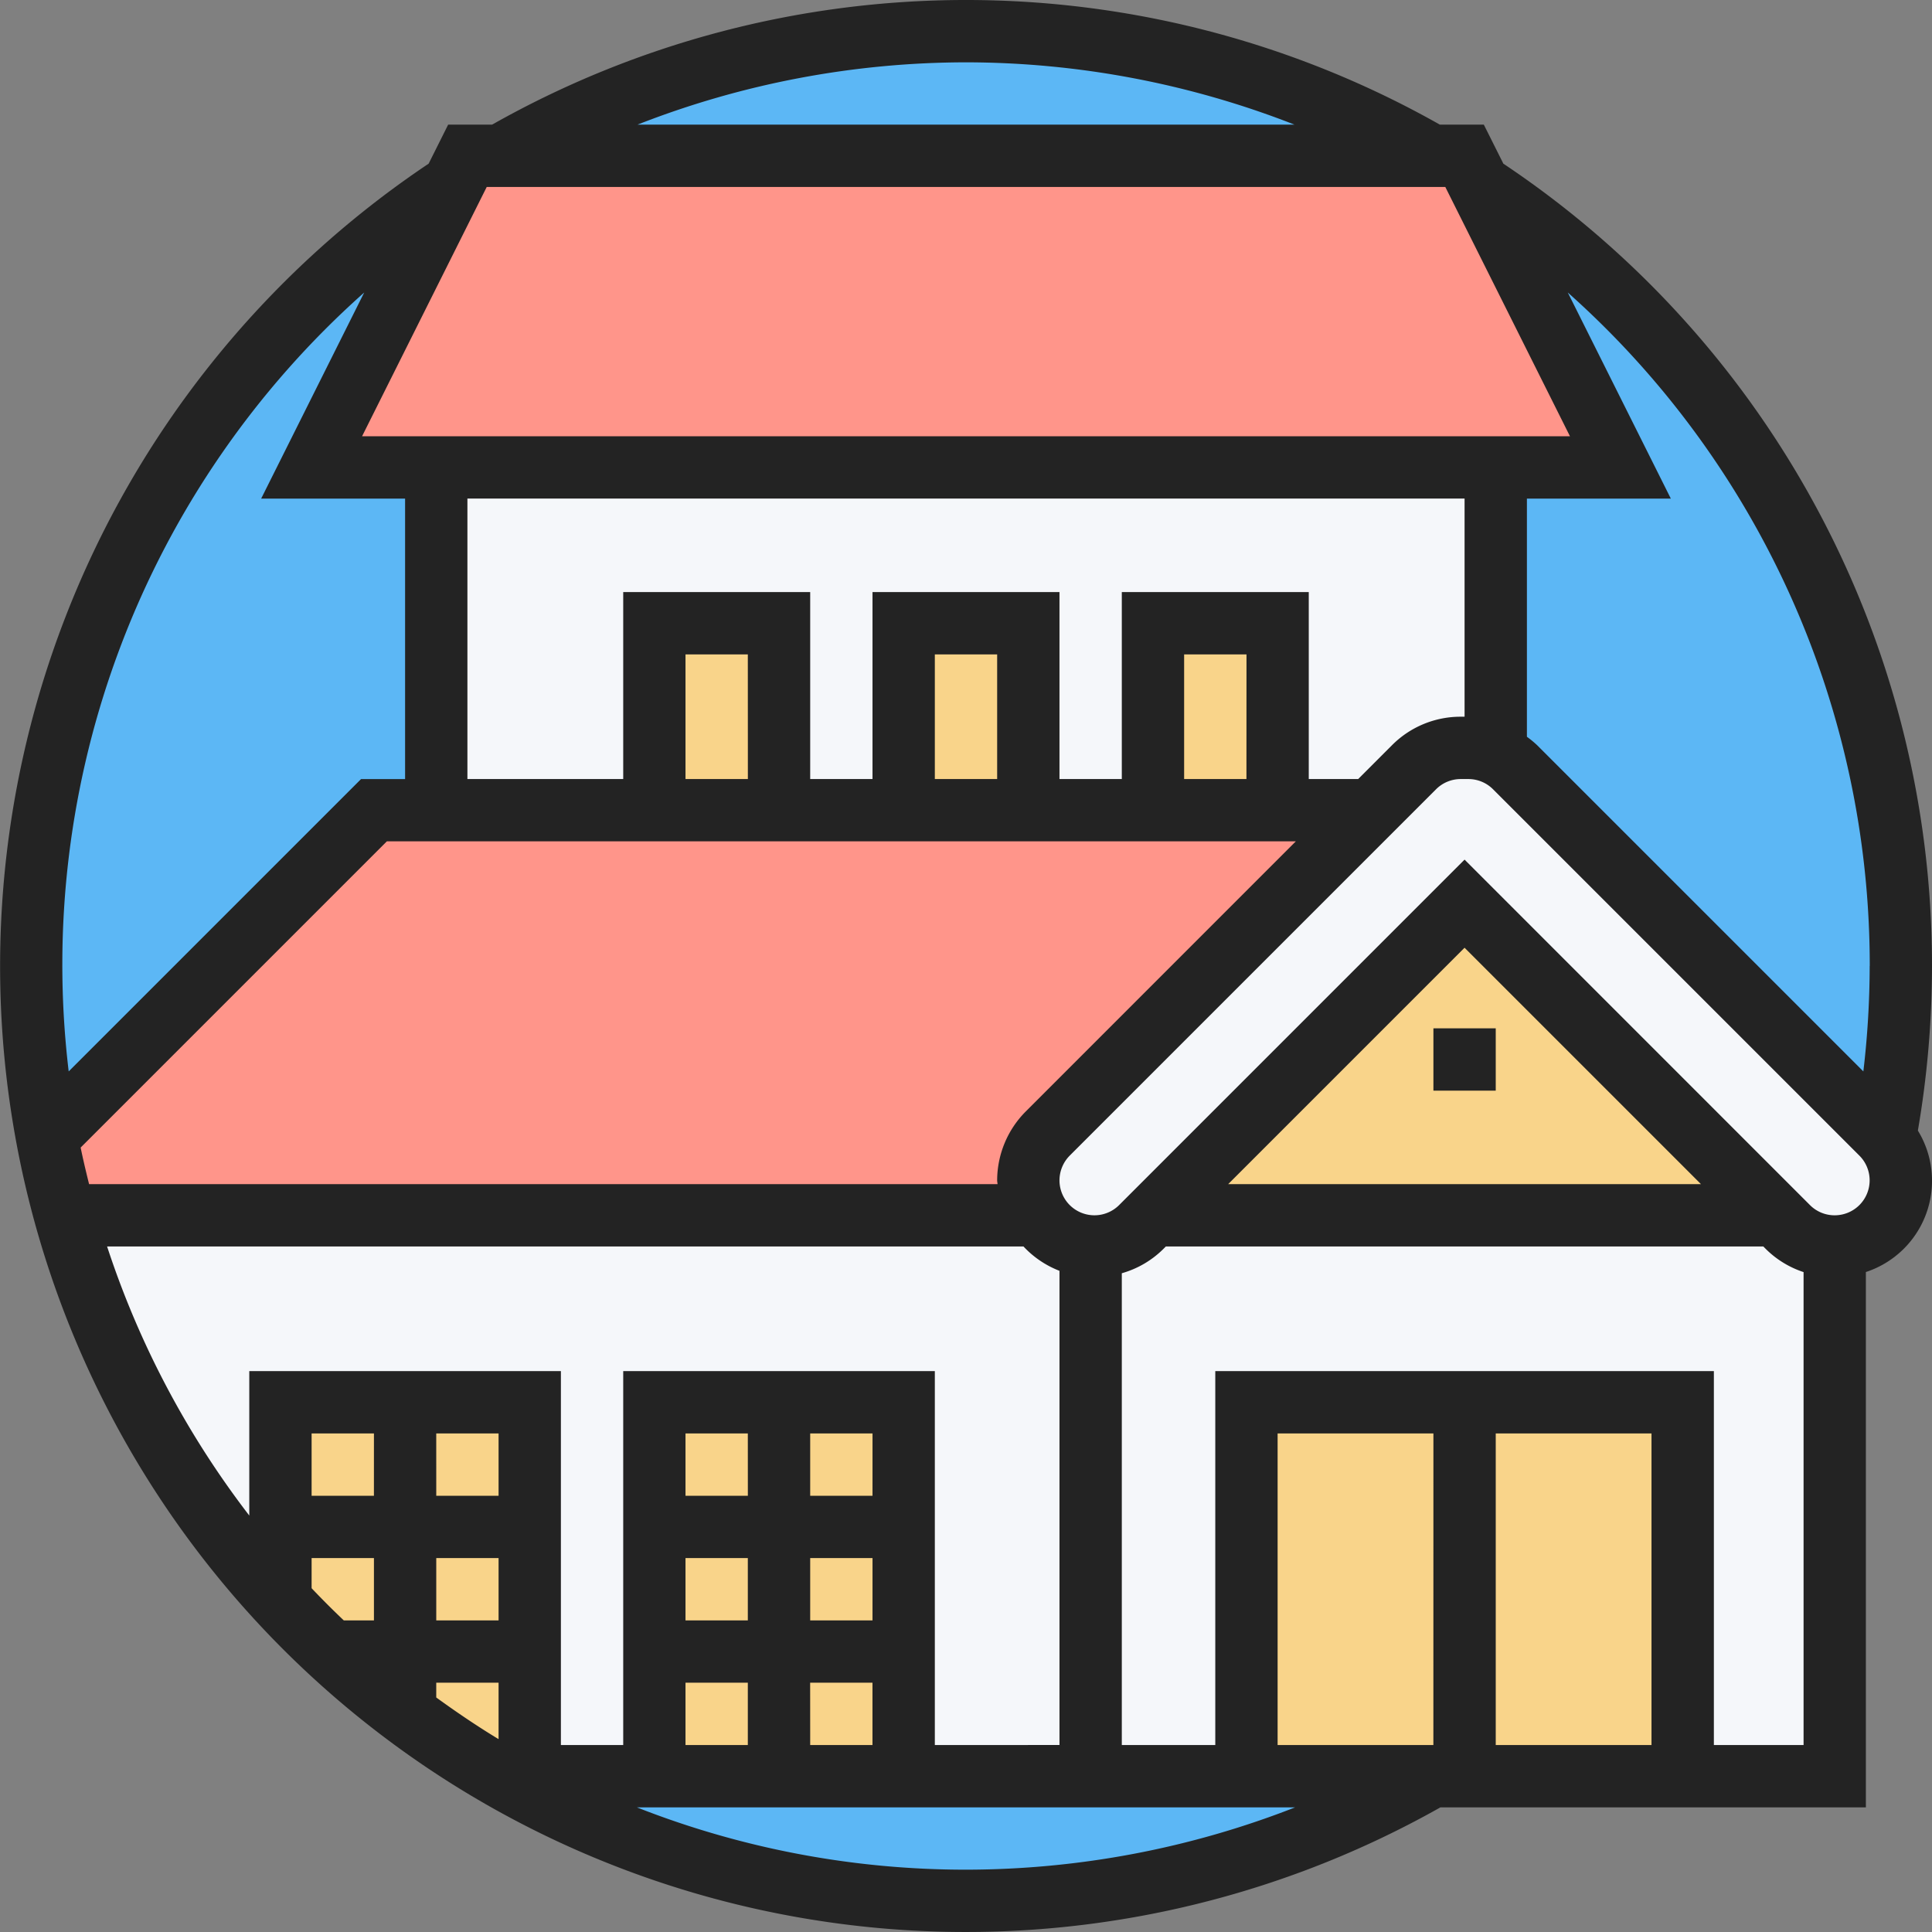 <svg xmlns="http://www.w3.org/2000/svg" width="135" height="135" viewBox="0 0 135 135"><rect x="0" y="0" width="135" height="135" fill="#808080" stroke="none"/><defs><style>.a{fill:#5cb7f5;}.b{fill:#f9d48a;}.c{fill:#f5f7fa;}.d{fill:#ff958a;}.e{fill:#232323;}</style></defs><g transform="translate(3741 1428)"><path class="a" d="M138.645,73.322A65.322,65.322,0,1,1,73.322,8,65.323,65.323,0,0,1,138.645,73.322Zm0,0" transform="translate(-3746.823 -1433.823)"/><path class="b" d="M176.71,360H168v26.129h17.419V360Zm0,0" transform="translate(-3863.274 -1690.016)"/><path class="b" d="M79.6,360h-8.71v13.065l-.414.392a64.889,64.889,0,0,0,9.123,8.317,61.313,61.313,0,0,0,6.641,4.355h2.069V360Zm0,0" transform="translate(-3792.297 -1690.016)"/><path class="c" d="M31.765,333.134v4.355l-.414.392A64.677,64.677,0,0,1,16.719,311.36h67.3l.566-.239a4.229,4.229,0,0,0,.785,1.066,4.564,4.564,0,0,0,3,1.329v37.037H75.313V324.425H57.894v26.129h-8.71V324.425H31.765Zm0,0" transform="translate(-3753.168 -1654.441)"/><path class="c" d="M328.73,312.827a4.615,4.615,0,0,0,3.266,1.35v37.016H321.371V325.065H290.887v26.129H280V314.156a1.087,1.087,0,0,0,.262.021,4.615,4.615,0,0,0,3.266-1.35l.827-.827H327.9Zm0,0" transform="translate(-3944.791 -1655.081)"/><path class="b" d="M335.242,360H320v26.129h30.484V360Zm0,0" transform="translate(-3973.903 -1690.016)"/><path class="b" d="M317.774,232l21.774,21.774H296Zm0,0" transform="translate(-3956.436 -1596.855)"/><path class="c" d="M296.661,192.414a4.427,4.427,0,0,1,1.35.937l25.606,25.606.109.11a4.576,4.576,0,0,1,1.241,3.157,4.619,4.619,0,0,1-7.883,3.266l-22.6-22.6-22.6,22.6a4.615,4.615,0,0,1-3.266,1.35,1.087,1.087,0,0,1-.262-.021,4.564,4.564,0,0,1-3-1.329,4.23,4.23,0,0,1-.785-1.066,4.472,4.472,0,0,1-.566-2.2,4.615,4.615,0,0,1,1.35-3.266l25.606-25.606a4.615,4.615,0,0,1,3.266-1.35h.523A4.723,4.723,0,0,1,296.661,192.414Zm0,0" transform="translate(-3933.145 -1567.742)"/><path class="d" d="M98.065,208H104.6L82,230.6a4.615,4.615,0,0,0-1.35,3.266,4.472,4.472,0,0,0,.566,2.2l-.566.239h-67.3a51.4,51.4,0,0,1-1.263-5.465L34.92,208Zm0,0" transform="translate(-3749.791 -1579.387)"/><path class="c" d="M186.032,120v20.01a4.723,4.723,0,0,0-1.916-.414h-.523a4.615,4.615,0,0,0-3.266,1.35l-3,3H170.79V130.887h-8.71v13.064h-8.71V130.887h-8.71v13.064h-8.71V130.887h-8.71v13.064H112V120Zm0,0" transform="translate(-3822.516 -1515.339)"/><g transform="translate(-3695.274 -1384.452)"><path class="b" d="M296,160h8.71v13.064H296Zm0,0" transform="translate(-261.161 -160)"/><path class="b" d="M232,160h8.71v13.064H232Zm0,0" transform="translate(-214.581 -160)"/><path class="b" d="M168,160h8.71v13.064H168Zm0,0" transform="translate(-168 -160)"/></g><path class="d" d="M93.152,40h67.413l10.887,21.774H80L90.887,40Zm0,0" transform="translate(-3799.226 -1457.113)"/><path class="e" d="M368,264h4.355v4.355H368Zm0,0" transform="translate(-4008.839 -1620.145)"/><path class="e" d="M135,67.5a67.353,67.353,0,0,0-29.952-56.064L103.684,8.71h-3.071a67.3,67.3,0,0,0-66.228,0H31.315l-1.363,2.726a67.484,67.484,0,0,0,70.7,114.854h29.728V88.884A6.712,6.712,0,0,0,134.013,79,68.063,68.063,0,0,0,135,67.5Zm-4.355,0a63.306,63.306,0,0,1-.442,7.366L107.408,52.071a7.036,7.036,0,0,0-.714-.588V34.839h10.056l-7.2-14.4a62.937,62.937,0,0,1,21.1,47.06ZM65.322,121.936V95.807H43.548v26.129H39.193V95.807H17.419V105.9A62.991,62.991,0,0,1,7.484,87.1H71.518A6.8,6.8,0,0,0,74.032,88.8v33.133Zm-34.839-4.355h4.355v3.943c-1.5-.908-2.944-1.888-4.355-2.911Zm0-17.419h4.355v4.355H30.484Zm-4.355,4.355H21.774v-4.355h4.355Zm8.71,4.355v4.355H30.484v-4.355Zm26.129,4.355H56.613v-4.355h4.355Zm0-8.71H56.613v-4.355h4.355Zm-8.71,0H47.9v-4.355h4.355ZM47.9,108.871h4.355v4.355H47.9Zm0,8.71h4.355v4.355H47.9Zm8.71,0h4.355v4.355H56.613ZM71.667,77.673a6.842,6.842,0,0,0-1.99,4.806c0,.089.024.174.027.264H6.225c-.211-.847-.414-1.7-.59-2.556l21.4-21.4H90.55ZM52.258,54.436H47.9v-8.71h4.355Zm17.419,0H65.322v-8.71h4.355Zm17.419,0H82.742v-8.71H87.1Zm7.808,0H91.451V41.371H78.387V54.436H74.032V41.371H60.967V54.436H56.613V41.371H43.548V54.436H32.661v-19.6h69.677V50.081h-.264a6.756,6.756,0,0,0-4.806,1.99Zm6.088-41.371,8.71,17.419H25.3l8.71-17.419ZM67.5,4.355A63.128,63.128,0,0,1,90.456,8.71H44.543A63.128,63.128,0,0,1,67.5,4.355ZM25.449,20.44l-7.2,14.4H28.306v19.6H25.227L4.8,74.866A62.829,62.829,0,0,1,25.449,20.44Zm-3.675,90.538v-2.107h4.355v4.355H24.022Q22.868,112.132,21.774,110.978ZM67.5,130.645a62.783,62.783,0,0,1-23-4.355h46a63.253,63.253,0,0,1-23,4.355Zm47.9-8.71H104.516V100.162H115.4Zm-15.242,0H89.274V100.162h10.887Zm19.6,0V95.807H84.919v26.129H78.387V88.969a6.723,6.723,0,0,0,2.892-1.685l.187-.187h41.745l.187.187a6.733,6.733,0,0,0,2.628,1.605v33.046ZM85.82,82.742l16.518-16.518,16.518,16.518ZM128.2,84.92a2.424,2.424,0,0,1-1.727-.714L102.338,60.066,78.2,84.205a2.442,2.442,0,0,1-4.168-1.727,2.467,2.467,0,0,1,.714-1.727l25.6-25.6a2.432,2.432,0,0,1,1.727-.714h.527a2.432,2.432,0,0,1,1.727.714l25.6,25.6A2.442,2.442,0,0,1,128.2,84.92Zm0,0" transform="translate(-3741 -1428)"/></g></svg>